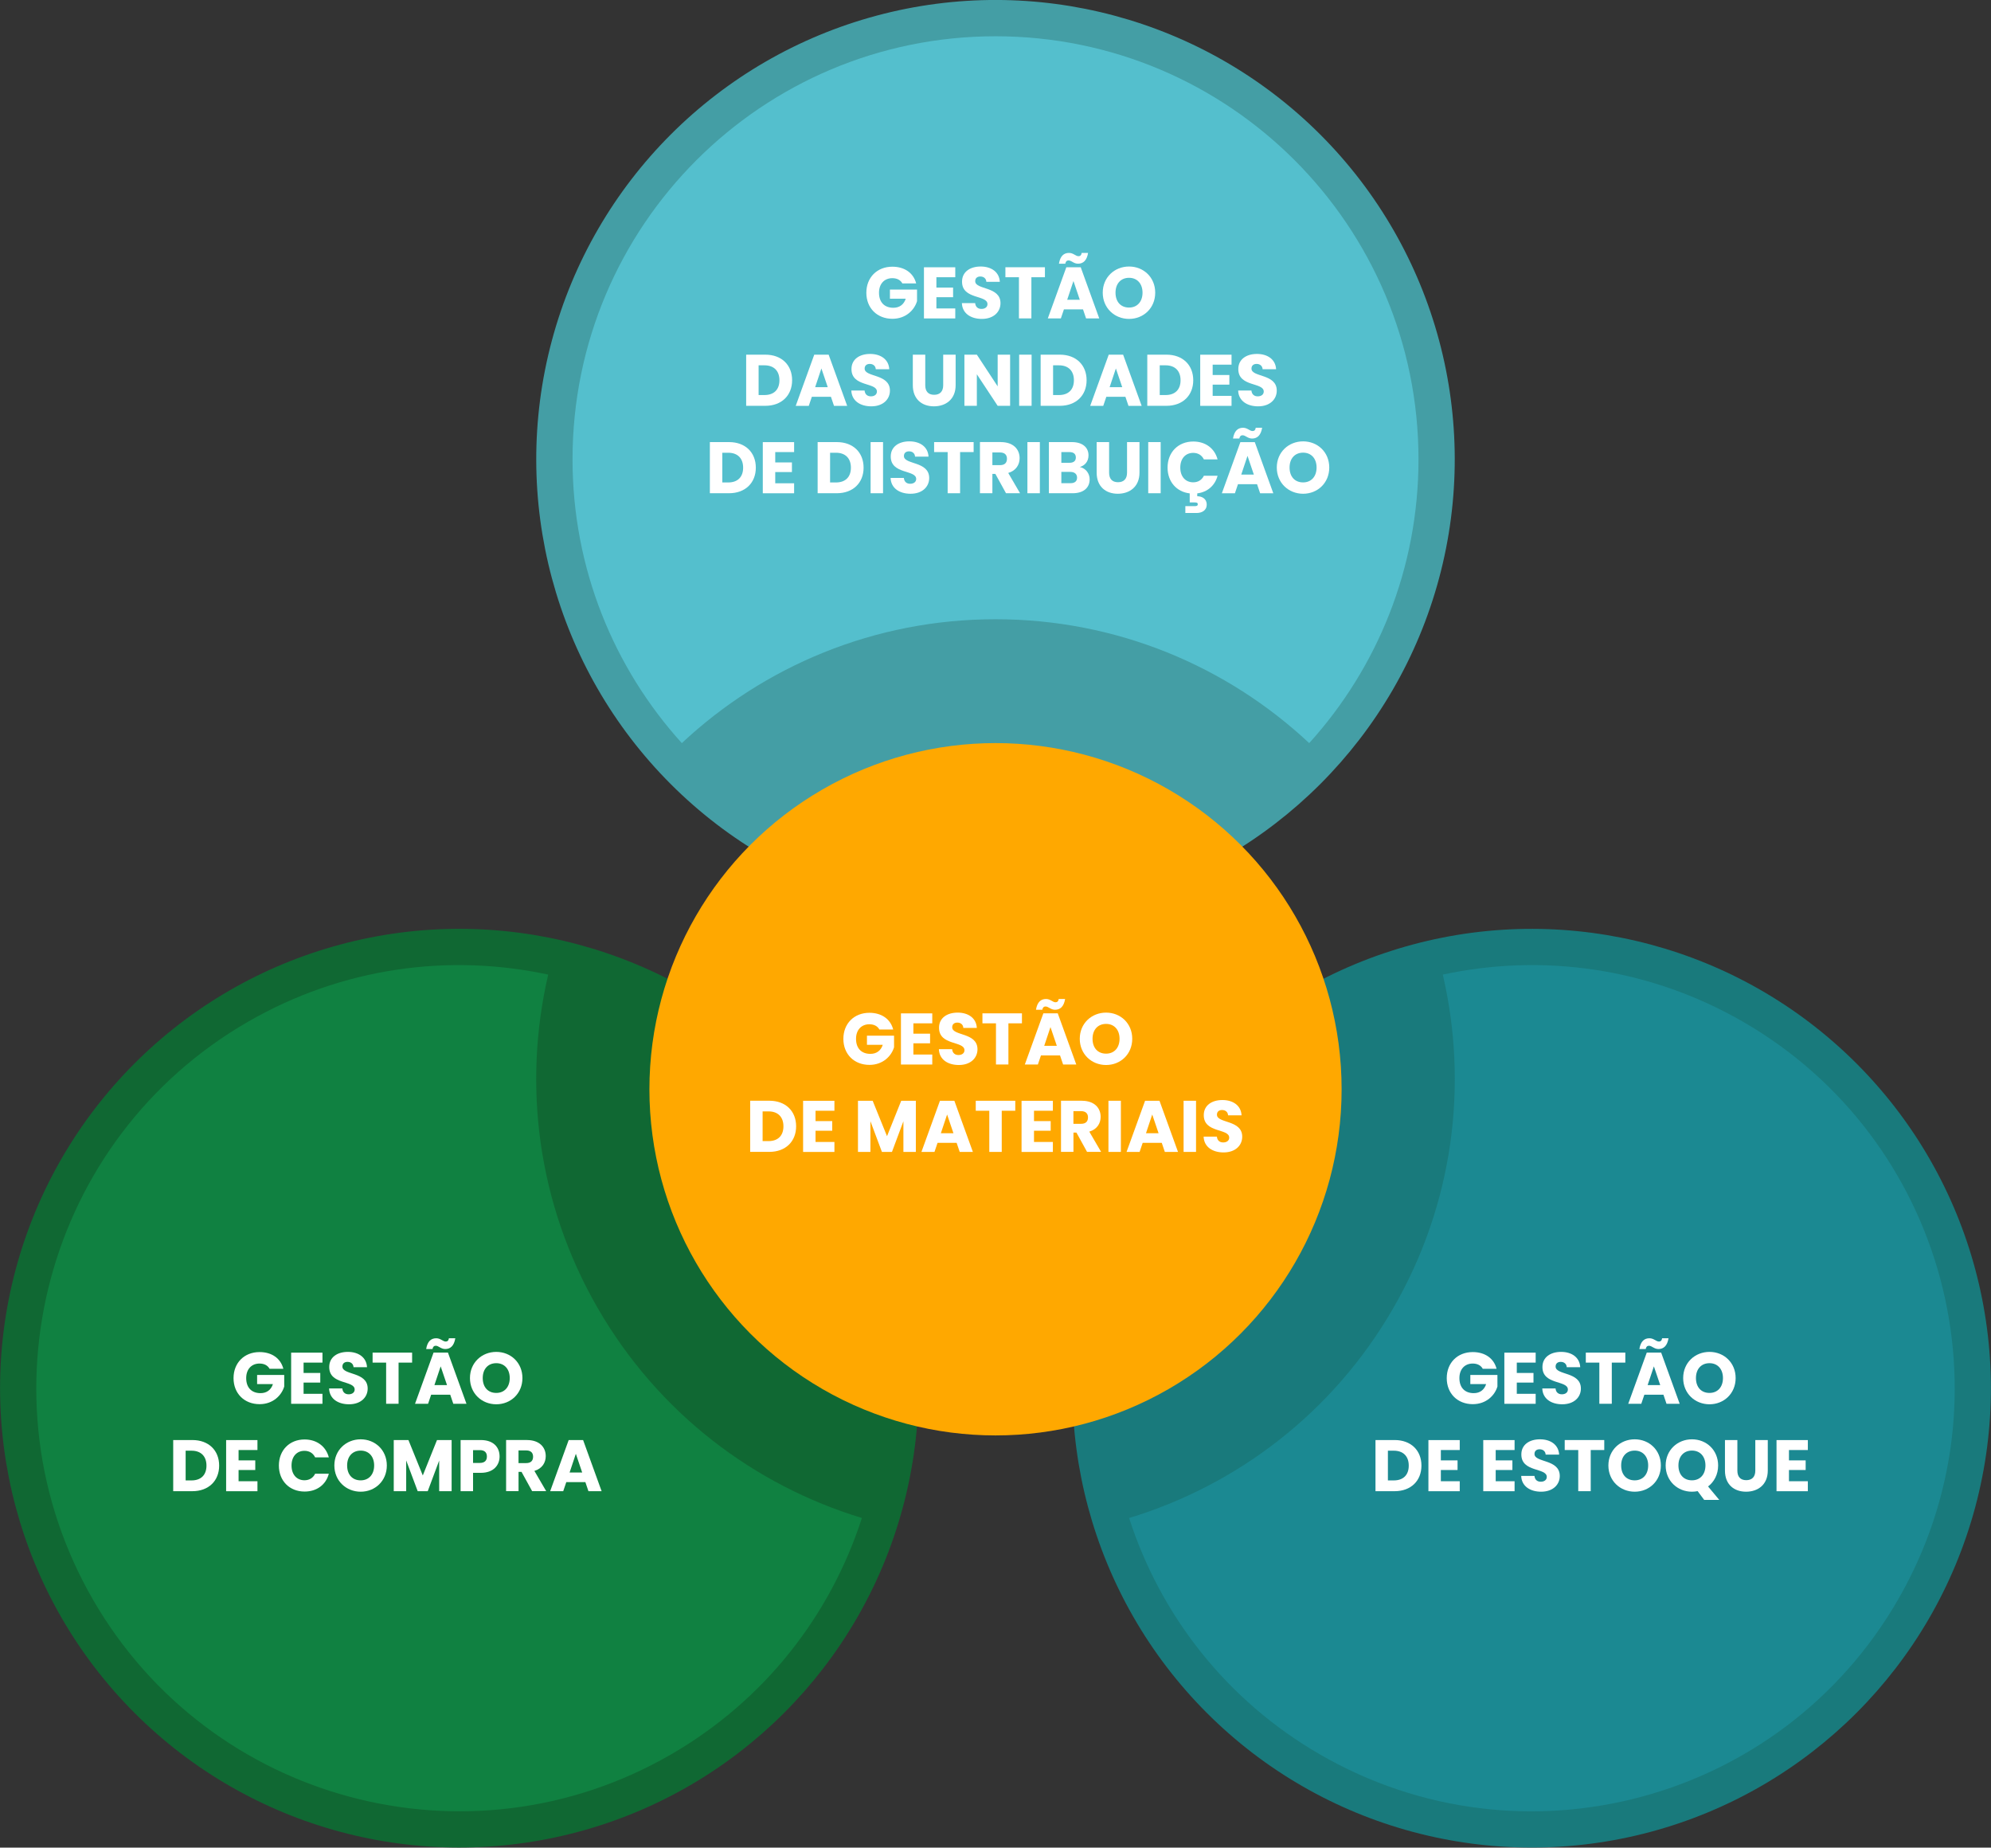 <?xml version="1.0" encoding="UTF-8"?><svg id="Icons" xmlns="http://www.w3.org/2000/svg" viewBox="0 0 656.03 608.67"><rect x="0" y="0" width="656.03" height="608.67" fill="#333333" stroke="none"/><defs><style>.cls-1{fill:#54bfcd;}.cls-2{fill:#fff;}.cls-3{fill:#108141;}.cls-4{fill:#449ea5;}.cls-5{fill:#106833;}.cls-6{fill:#1b8992;}.cls-7{fill:#ffa800;}.cls-8{fill:#197a7c;}</style></defs><circle class="cls-4" cx="328.02" cy="151.32" r="151.32" transform="translate(-10.93 276.26) rotate(-45)"/><path class="cls-1" d="M328.02,204c39.97,0,76.31,15.5,103.36,40.81,22.38-24.72,36.01-57.51,36.01-93.49,0-76.97-62.4-139.37-139.37-139.37s-139.37,62.4-139.37,139.37c0,35.97,13.63,68.76,36.01,93.49,27.05-25.31,63.39-40.81,103.36-40.81Z"/><circle class="cls-5" cx="151.35" cy="457.32" r="151.32" transform="translate(-279.05 240.96) rotate(-45)"/><path class="cls-3" d="M196.97,430.98c-19.98-34.61-24.73-73.83-16.34-109.91-32.6-7.02-67.81-2.43-98.97,15.56C15,375.11-7.83,460.35,30.65,527s123.72,89.5,190.38,51.01c31.15-17.99,52.73-46.19,62.96-77.93-35.44-10.77-67.04-34.49-87.02-69.11Z"/><circle class="cls-8" cx="504.68" cy="457.32" r="151.32" transform="translate(-175.56 490.81) rotate(-45)"/><path class="cls-6" d="M459.06,430.98c-19.98,34.61-51.58,58.33-87.02,69.11,10.22,31.74,31.8,59.94,62.96,77.93,66.66,38.49,151.89,15.65,190.38-51.01s15.65-151.89-51.01-190.38c-31.15-17.99-66.37-22.58-98.97-15.56,8.39,36.08,3.65,75.3-16.34,109.91Z"/><circle class="cls-7" cx="328.02" cy="358.84" r="114.04"/><g><path class="cls-2" d="M294.3,339.16h-4.54c-.62-1.13-1.78-1.73-3.31-1.73-2.64,0-4.39,1.87-4.39,4.8,0,3.12,1.78,4.95,4.73,4.95,2.04,0,3.46-1.08,4.08-2.98h-5.21v-3.02h8.93v3.82c-.86,2.9-3.67,5.81-8.11,5.81-5.04,0-8.59-3.53-8.59-8.57s3.53-8.59,8.57-8.59c4.03,0,6.96,2.06,7.85,5.52Z"/><path class="cls-2" d="M307.18,337.12h-6.22v3.41h5.5v3.17h-5.5v3.7h6.22v3.29h-10.32v-16.85h10.32v3.29Z"/><path class="cls-2" d="M315.94,350.85c-3.62,0-6.46-1.8-6.58-5.21h4.37c.12,1.3,.94,1.92,2.09,1.92s1.97-.6,1.97-1.58c0-3.12-8.42-1.44-8.38-7.42,0-3.19,2.62-4.97,6.14-4.97s6.14,1.82,6.31,5.04h-4.44c-.07-1.08-.84-1.73-1.94-1.75-.98-.02-1.73,.48-1.73,1.54,0,2.93,8.33,1.61,8.33,7.25,0,2.83-2.21,5.18-6.14,5.18Z"/><path class="cls-2" d="M323.7,333.83h13.03v3.29h-4.46v13.56h-4.1v-13.56h-4.46v-3.29Z"/><path class="cls-2" d="M349.28,347.7h-6.29l-1.01,2.98h-4.3l6.1-16.85h4.75l6.1,16.85h-4.34l-1.01-2.98Zm-4.61-18.6c1.44,0,2.18,1.08,3.14,1.08,.55,0,.94-.34,1.03-1.08h2.11c-.41,2.52-1.63,3.55-3.31,3.55-1.44,0-2.18-1.08-3.14-1.08-.55,0-.94,.34-1.06,1.08h-2.09c.41-2.52,1.61-3.55,3.31-3.55Zm1.46,9.26l-2.06,6.17h4.15l-2.09-6.17Z"/><path class="cls-2" d="M364.45,350.85c-4.78,0-8.67-3.58-8.67-8.64s3.89-8.62,8.67-8.62,8.62,3.55,8.62,8.62-3.84,8.64-8.62,8.64Zm0-3.74c2.69,0,4.44-1.94,4.44-4.9s-1.75-4.9-4.44-4.9-4.46,1.9-4.46,4.9,1.73,4.9,4.46,4.9Z"/><path class="cls-2" d="M262.32,371.05c0,4.99-3.46,8.42-8.83,8.42h-6.31v-16.85h6.31c5.38,0,8.83,3.41,8.83,8.42Zm-9.1,4.87c3.1,0,4.92-1.78,4.92-4.87s-1.82-4.92-4.92-4.92h-1.94v9.79h1.94Z"/><path class="cls-2" d="M274.94,365.92h-6.22v3.41h5.5v3.17h-5.5v3.7h6.22v3.29h-10.32v-16.85h10.32v3.29Z"/><path class="cls-2" d="M282.69,362.63h4.85l4.73,11.67,4.68-11.67h4.82v16.85h-4.1v-10.1l-3.77,10.1h-3.31l-3.79-10.13v10.13h-4.1v-16.85Z"/><path class="cls-2" d="M315.21,376.5h-6.29l-1.01,2.98h-4.3l6.1-16.85h4.75l6.1,16.85h-4.34l-1.01-2.98Zm-3.14-9.34l-2.06,6.17h4.15l-2.09-6.17Z"/><path class="cls-2" d="M321.5,362.63h13.03v3.29h-4.46v13.56h-4.1v-13.56h-4.46v-3.29Z"/><path class="cls-2" d="M346.92,365.92h-6.22v3.41h5.5v3.17h-5.5v3.7h6.22v3.29h-10.32v-16.85h10.32v3.29Z"/><path class="cls-2" d="M356.47,362.63c4.13,0,6.19,2.38,6.19,5.3,0,2.11-1.15,4.1-3.74,4.87l3.89,6.67h-4.63l-3.5-6.36h-.98v6.36h-4.1v-16.85h6.89Zm-.24,3.41h-2.54v4.18h2.54c1.54,0,2.26-.79,2.26-2.11,0-1.25-.72-2.06-2.26-2.06Z"/><path class="cls-2" d="M365.23,362.63h4.1v16.85h-4.1v-16.85Z"/><path class="cls-2" d="M382.8,376.5h-6.29l-1.01,2.98h-4.3l6.1-16.85h4.75l6.1,16.85h-4.34l-1.01-2.98Zm-3.14-9.34l-2.06,6.17h4.15l-2.09-6.17Z"/><path class="cls-2" d="M389.99,362.63h4.1v16.85h-4.1v-16.85Z"/><path class="cls-2" d="M403.17,379.65c-3.62,0-6.46-1.8-6.58-5.21h4.37c.12,1.3,.94,1.92,2.09,1.92s1.97-.6,1.97-1.58c0-3.12-8.42-1.44-8.38-7.42,0-3.19,2.62-4.97,6.14-4.97s6.14,1.82,6.31,5.04h-4.44c-.07-1.08-.84-1.73-1.94-1.75-.98-.02-1.73,.48-1.73,1.54,0,2.93,8.33,1.61,8.33,7.25,0,2.83-2.21,5.18-6.14,5.18Z"/></g><g><path class="cls-2" d="M301.87,93.37h-4.54c-.62-1.13-1.78-1.73-3.31-1.73-2.64,0-4.39,1.87-4.39,4.8,0,3.12,1.78,4.95,4.73,4.95,2.04,0,3.46-1.08,4.08-2.98h-5.21v-3.02h8.93v3.82c-.86,2.9-3.67,5.81-8.11,5.81-5.04,0-8.59-3.53-8.59-8.57s3.53-8.59,8.57-8.59c4.03,0,6.96,2.06,7.85,5.52Z"/><path class="cls-2" d="M314.76,91.33h-6.22v3.41h5.5v3.17h-5.5v3.7h6.22v3.29h-10.32v-16.85h10.32v3.29Z"/><path class="cls-2" d="M323.52,105.06c-3.62,0-6.46-1.8-6.58-5.21h4.37c.12,1.3,.94,1.92,2.09,1.92s1.97-.6,1.97-1.58c0-3.12-8.42-1.44-8.38-7.42,0-3.19,2.62-4.97,6.14-4.97s6.14,1.82,6.31,5.04h-4.44c-.07-1.08-.84-1.73-1.94-1.75-.98-.02-1.73,.48-1.73,1.54,0,2.93,8.33,1.61,8.33,7.25,0,2.83-2.21,5.18-6.14,5.18Z"/><path class="cls-2" d="M331.27,88.04h13.03v3.29h-4.46v13.56h-4.1v-13.56h-4.46v-3.29Z"/><path class="cls-2" d="M356.85,101.92h-6.29l-1.01,2.98h-4.3l6.1-16.85h4.75l6.1,16.85h-4.34l-1.01-2.98Zm-4.61-18.6c1.44,0,2.18,1.08,3.14,1.08,.55,0,.94-.34,1.03-1.08h2.11c-.41,2.52-1.63,3.55-3.31,3.55-1.44,0-2.18-1.08-3.14-1.08-.55,0-.94,.34-1.06,1.08h-2.09c.41-2.52,1.61-3.55,3.31-3.55Zm1.46,9.26l-2.06,6.17h4.15l-2.09-6.17Z"/><path class="cls-2" d="M372.02,105.06c-4.78,0-8.67-3.58-8.67-8.64s3.89-8.62,8.67-8.62,8.62,3.55,8.62,8.62-3.84,8.64-8.62,8.64Zm0-3.74c2.69,0,4.44-1.94,4.44-4.9s-1.75-4.9-4.44-4.9-4.46,1.9-4.46,4.9,1.73,4.9,4.46,4.9Z"/><path class="cls-2" d="M261,125.27c0,4.99-3.46,8.42-8.83,8.42h-6.31v-16.85h6.31c5.38,0,8.83,3.41,8.83,8.42Zm-9.1,4.87c3.1,0,4.92-1.78,4.92-4.87s-1.82-4.92-4.92-4.92h-1.94v9.79h1.94Z"/><path class="cls-2" d="M273.79,130.72h-6.29l-1.01,2.98h-4.3l6.1-16.85h4.75l6.1,16.85h-4.34l-1.01-2.98Zm-3.14-9.34l-2.06,6.17h4.15l-2.09-6.17Z"/><path class="cls-2" d="M287.09,133.86c-3.62,0-6.46-1.8-6.58-5.21h4.37c.12,1.3,.94,1.92,2.09,1.92s1.97-.6,1.97-1.58c0-3.12-8.42-1.44-8.38-7.42,0-3.19,2.62-4.97,6.14-4.97s6.14,1.82,6.31,5.04h-4.44c-.07-1.08-.84-1.73-1.94-1.75-.98-.02-1.73,.48-1.73,1.54,0,2.93,8.33,1.61,8.33,7.25,0,2.83-2.21,5.18-6.14,5.18Z"/><path class="cls-2" d="M300.77,116.84h4.1v10.08c0,1.99,.98,3.14,2.93,3.14s2.98-1.15,2.98-3.14v-10.08h4.1v10.06c0,4.66-3.26,6.96-7.15,6.96s-6.96-2.3-6.96-6.96v-10.06Z"/><path class="cls-2" d="M332.83,116.84v16.85h-4.1l-6.86-10.39v10.39h-4.1v-16.85h4.1l6.86,10.44v-10.44h4.1Z"/><path class="cls-2" d="M335.81,116.84h4.1v16.85h-4.1v-16.85Z"/><path class="cls-2" d="M358.03,125.27c0,4.99-3.46,8.42-8.83,8.42h-6.31v-16.85h6.31c5.38,0,8.83,3.41,8.83,8.42Zm-9.1,4.87c3.1,0,4.92-1.78,4.92-4.87s-1.82-4.92-4.92-4.92h-1.94v9.79h1.94Z"/><path class="cls-2" d="M370.82,130.72h-6.29l-1.01,2.98h-4.3l6.1-16.85h4.75l6.1,16.85h-4.34l-1.01-2.98Zm-3.14-9.34l-2.06,6.17h4.15l-2.09-6.17Z"/><path class="cls-2" d="M393.17,125.27c0,4.99-3.46,8.42-8.83,8.42h-6.31v-16.85h6.31c5.38,0,8.83,3.41,8.83,8.42Zm-9.1,4.87c3.1,0,4.92-1.78,4.92-4.87s-1.82-4.92-4.92-4.92h-1.94v9.79h1.94Z"/><path class="cls-2" d="M405.79,120.13h-6.22v3.41h5.5v3.17h-5.5v3.7h6.22v3.29h-10.32v-16.85h10.32v3.29Z"/><path class="cls-2" d="M414.55,133.86c-3.62,0-6.46-1.8-6.58-5.21h4.37c.12,1.3,.94,1.92,2.09,1.92s1.97-.6,1.97-1.58c0-3.12-8.42-1.44-8.38-7.42,0-3.19,2.62-4.97,6.14-4.97s6.14,1.82,6.31,5.04h-4.44c-.07-1.08-.84-1.73-1.94-1.75-.98-.02-1.73,.48-1.73,1.54,0,2.93,8.33,1.61,8.33,7.25,0,2.83-2.21,5.18-6.14,5.18Z"/><path class="cls-2" d="M249.04,154.07c0,4.99-3.46,8.42-8.83,8.42h-6.31v-16.85h6.31c5.38,0,8.83,3.41,8.83,8.42Zm-9.1,4.87c3.1,0,4.92-1.78,4.92-4.87s-1.82-4.92-4.92-4.92h-1.94v9.79h1.94Z"/><path class="cls-2" d="M261.66,148.93h-6.22v3.41h5.5v3.17h-5.5v3.7h6.22v3.29h-10.32v-16.85h10.32v3.29Z"/><path class="cls-2" d="M284.55,154.07c0,4.99-3.46,8.42-8.83,8.42h-6.31v-16.85h6.31c5.38,0,8.83,3.41,8.83,8.42Zm-9.1,4.87c3.1,0,4.92-1.78,4.92-4.87s-1.82-4.92-4.92-4.92h-1.94v9.79h1.94Z"/><path class="cls-2" d="M286.86,145.64h4.1v16.85h-4.1v-16.85Z"/><path class="cls-2" d="M300.03,162.66c-3.62,0-6.46-1.8-6.58-5.21h4.37c.12,1.3,.94,1.92,2.09,1.92s1.97-.6,1.97-1.58c0-3.12-8.42-1.44-8.38-7.42,0-3.19,2.62-4.97,6.14-4.97s6.14,1.82,6.31,5.04h-4.44c-.07-1.08-.84-1.73-1.94-1.75-.98-.02-1.73,.48-1.73,1.54,0,2.93,8.33,1.61,8.33,7.25,0,2.83-2.21,5.18-6.14,5.18Z"/><path class="cls-2" d="M307.78,145.64h13.03v3.29h-4.46v13.56h-4.1v-13.56h-4.46v-3.29Z"/><path class="cls-2" d="M329.77,145.64c4.13,0,6.19,2.38,6.19,5.3,0,2.11-1.15,4.1-3.75,4.87l3.89,6.67h-4.63l-3.5-6.36h-.98v6.36h-4.1v-16.85h6.89Zm-.24,3.41h-2.54v4.18h2.54c1.54,0,2.26-.79,2.26-2.11,0-1.25-.72-2.06-2.26-2.06Z"/><path class="cls-2" d="M338.53,145.64h4.1v16.85h-4.1v-16.85Z"/><path class="cls-2" d="M353.46,162.49h-7.85v-16.85h7.58c3.43,0,5.47,1.7,5.47,4.37,0,2.04-1.22,3.36-2.86,3.84,1.97,.41,3.24,2.14,3.24,4.06,0,2.78-2.04,4.58-5.59,4.58Zm-1.06-13.56h-2.69v3.53h2.69c1.34,0,2.09-.6,2.09-1.75s-.74-1.78-2.09-1.78Zm.29,6.53h-2.98v3.72h3.02c1.37,0,2.16-.62,2.16-1.82s-.84-1.9-2.21-1.9Z"/><path class="cls-2" d="M361.35,145.64h4.1v10.08c0,1.99,.98,3.14,2.93,3.14s2.98-1.15,2.98-3.14v-10.08h4.1v10.06c0,4.66-3.26,6.96-7.15,6.96s-6.96-2.3-6.96-6.96v-10.06Z"/><path class="cls-2" d="M378.34,145.64h4.1v16.85h-4.1v-16.85Z"/><path class="cls-2" d="M393.2,145.45c4.01,0,7.03,2.26,7.99,5.9h-4.51c-.7-1.44-1.97-2.16-3.53-2.16-2.52,0-4.25,1.87-4.25,4.85s1.73,4.85,4.25,4.85c1.56,0,2.83-.72,3.53-2.16h4.51c-.86,3.24-3.34,5.38-6.7,5.81v.94c1.44,0,3.12,.74,3.12,2.74s-1.68,2.78-3.34,2.78h-3.7v-2.26h3.14c.6,0,.96-.14,.96-.62s-.36-.6-.96-.6h-1.7v-2.98c-4.35-.5-7.3-3.86-7.3-8.5,0-5.04,3.5-8.59,8.47-8.59Z"/><path class="cls-2" d="M414.2,159.52h-6.29l-1.01,2.98h-4.3l6.1-16.85h4.75l6.1,16.85h-4.34l-1.01-2.98Zm-4.61-18.6c1.44,0,2.18,1.08,3.14,1.08,.55,0,.94-.34,1.03-1.08h2.11c-.41,2.52-1.63,3.55-3.31,3.55-1.44,0-2.18-1.08-3.14-1.08-.55,0-.94,.34-1.06,1.08h-2.09c.41-2.52,1.61-3.55,3.31-3.55Zm1.46,9.26l-2.06,6.17h4.15l-2.09-6.17Z"/><path class="cls-2" d="M429.37,162.66c-4.78,0-8.67-3.58-8.67-8.64s3.89-8.62,8.67-8.62,8.62,3.55,8.62,8.62-3.84,8.64-8.62,8.64Zm0-3.74c2.69,0,4.44-1.94,4.44-4.9s-1.75-4.9-4.44-4.9-4.46,1.9-4.46,4.9,1.73,4.9,4.46,4.9Z"/></g><g><path class="cls-2" d="M493.11,450.93h-4.54c-.62-1.13-1.78-1.73-3.31-1.73-2.64,0-4.39,1.87-4.39,4.8,0,3.12,1.78,4.95,4.73,4.95,2.04,0,3.46-1.08,4.08-2.98h-5.21v-3.02h8.93v3.82c-.86,2.9-3.67,5.81-8.11,5.81-5.04,0-8.59-3.53-8.59-8.57s3.53-8.59,8.57-8.59c4.03,0,6.96,2.06,7.85,5.52Z"/><path class="cls-2" d="M506,448.89h-6.22v3.41h5.5v3.17h-5.5v3.7h6.22v3.29h-10.32v-16.85h10.32v3.29Z"/><path class="cls-2" d="M514.76,462.62c-3.62,0-6.46-1.8-6.58-5.21h4.37c.12,1.3,.94,1.92,2.09,1.92s1.97-.6,1.97-1.58c0-3.12-8.42-1.44-8.38-7.42,0-3.19,2.62-4.97,6.14-4.97s6.14,1.82,6.31,5.04h-4.44c-.07-1.08-.84-1.73-1.94-1.75-.98-.02-1.73,.48-1.73,1.54,0,2.93,8.33,1.61,8.33,7.25,0,2.83-2.21,5.18-6.14,5.18Z"/><path class="cls-2" d="M522.51,445.6h13.03v3.29h-4.46v13.56h-4.1v-13.56h-4.46v-3.29Z"/><path class="cls-2" d="M548.1,459.47h-6.29l-1.01,2.98h-4.3l6.1-16.85h4.75l6.1,16.85h-4.34l-1.01-2.98Zm-4.61-18.6c1.44,0,2.18,1.08,3.14,1.08,.55,0,.94-.34,1.03-1.08h2.11c-.41,2.52-1.63,3.55-3.31,3.55-1.44,0-2.18-1.08-3.14-1.08-.55,0-.94,.34-1.06,1.08h-2.09c.41-2.52,1.61-3.55,3.31-3.55Zm1.46,9.26l-2.06,6.17h4.15l-2.09-6.17Z"/><path class="cls-2" d="M563.27,462.62c-4.78,0-8.67-3.58-8.67-8.64s3.89-8.62,8.67-8.62,8.62,3.55,8.62,8.62-3.84,8.64-8.62,8.64Zm0-3.74c2.69,0,4.44-1.94,4.44-4.9s-1.75-4.9-4.44-4.9-4.46,1.9-4.46,4.9,1.73,4.9,4.46,4.9Z"/><path class="cls-2" d="M468.36,482.83c0,4.99-3.46,8.42-8.83,8.42h-6.31v-16.85h6.31c5.38,0,8.83,3.41,8.83,8.42Zm-9.1,4.87c3.1,0,4.92-1.78,4.92-4.87s-1.82-4.92-4.92-4.92h-1.95v9.79h1.95Z"/><path class="cls-2" d="M480.98,477.69h-6.22v3.41h5.5v3.17h-5.5v3.7h6.22v3.29h-10.32v-16.85h10.32v3.29Z"/><path class="cls-2" d="M499.05,477.69h-6.22v3.41h5.5v3.17h-5.5v3.7h6.22v3.29h-10.32v-16.85h10.32v3.29Z"/><path class="cls-2" d="M507.81,491.42c-3.62,0-6.46-1.8-6.58-5.21h4.37c.12,1.3,.94,1.92,2.09,1.92s1.97-.6,1.97-1.58c0-3.12-8.42-1.44-8.38-7.42,0-3.19,2.62-4.97,6.14-4.97s6.14,1.82,6.31,5.04h-4.44c-.07-1.08-.84-1.73-1.95-1.75-.98-.02-1.73,.48-1.73,1.54,0,2.93,8.33,1.61,8.33,7.25,0,2.83-2.21,5.18-6.14,5.18Z"/><path class="cls-2" d="M515.57,474.4h13.03v3.29h-4.46v13.56h-4.11v-13.56h-4.46v-3.29Z"/><path class="cls-2" d="M538.63,491.42c-4.78,0-8.67-3.58-8.67-8.64s3.89-8.62,8.67-8.62,8.62,3.55,8.62,8.62-3.84,8.64-8.62,8.64Zm0-3.74c2.69,0,4.44-1.94,4.44-4.9s-1.75-4.9-4.44-4.9-4.46,1.9-4.46,4.9,1.73,4.9,4.46,4.9Z"/><path class="cls-2" d="M562.8,489.69l3.7,4.44h-4.97l-2.16-2.9c-.6,.12-1.22,.19-1.87,.19-4.78,0-8.67-3.58-8.67-8.64s3.89-8.62,8.67-8.62,8.62,3.55,8.62,8.62c0,2.95-1.3,5.38-3.31,6.91Zm-5.3-2.02c2.69,0,4.44-1.94,4.44-4.9s-1.75-4.9-4.44-4.9-4.46,1.9-4.46,4.9,1.73,4.9,4.46,4.9Z"/><path class="cls-2" d="M568.36,474.4h4.1v10.08c0,1.99,.98,3.14,2.93,3.14s2.98-1.15,2.98-3.14v-10.08h4.11v10.06c0,4.66-3.26,6.96-7.15,6.96s-6.96-2.3-6.96-6.96v-10.06Z"/><path class="cls-2" d="M595.68,477.69h-6.22v3.41h5.5v3.17h-5.5v3.7h6.22v3.29h-10.32v-16.85h10.32v3.29Z"/></g><g><path class="cls-2" d="M93.36,450.93h-4.54c-.62-1.13-1.78-1.73-3.31-1.73-2.64,0-4.39,1.87-4.39,4.8,0,3.12,1.78,4.95,4.73,4.95,2.04,0,3.46-1.08,4.08-2.98h-5.21v-3.02h8.93v3.82c-.86,2.9-3.67,5.81-8.11,5.81-5.04,0-8.59-3.53-8.59-8.57s3.53-8.59,8.57-8.59c4.03,0,6.96,2.06,7.85,5.52Z"/><path class="cls-2" d="M106.25,448.89h-6.22v3.41h5.5v3.17h-5.5v3.7h6.22v3.29h-10.32v-16.85h10.32v3.29Z"/><path class="cls-2" d="M115.01,462.62c-3.62,0-6.46-1.8-6.58-5.21h4.37c.12,1.3,.94,1.92,2.09,1.92s1.97-.6,1.97-1.58c0-3.12-8.42-1.44-8.38-7.42,0-3.19,2.62-4.97,6.14-4.97s6.14,1.82,6.31,5.04h-4.44c-.07-1.08-.84-1.73-1.94-1.75-.98-.02-1.73,.48-1.73,1.54,0,2.93,8.33,1.61,8.33,7.25,0,2.83-2.21,5.18-6.14,5.18Z"/><path class="cls-2" d="M122.76,445.6h13.03v3.29h-4.46v13.56h-4.1v-13.56h-4.46v-3.29Z"/><path class="cls-2" d="M148.35,459.47h-6.29l-1.01,2.98h-4.3l6.1-16.85h4.75l6.1,16.85h-4.34l-1.01-2.98Zm-4.61-18.6c1.44,0,2.18,1.08,3.14,1.08,.55,0,.94-.34,1.03-1.08h2.11c-.41,2.52-1.63,3.55-3.31,3.55-1.44,0-2.18-1.08-3.14-1.08-.55,0-.94,.34-1.06,1.08h-2.09c.41-2.52,1.61-3.55,3.31-3.55Zm1.46,9.26l-2.06,6.17h4.15l-2.09-6.17Z"/><path class="cls-2" d="M163.52,462.62c-4.78,0-8.67-3.58-8.67-8.64s3.89-8.62,8.67-8.62,8.62,3.55,8.62,8.62-3.84,8.64-8.62,8.64Zm0-3.74c2.69,0,4.44-1.94,4.44-4.9s-1.75-4.9-4.44-4.9-4.46,1.9-4.46,4.9,1.73,4.9,4.46,4.9Z"/><path class="cls-2" d="M72.21,482.83c0,4.99-3.46,8.42-8.83,8.42h-6.31v-16.85h6.31c5.38,0,8.83,3.41,8.83,8.42Zm-9.1,4.87c3.1,0,4.92-1.78,4.92-4.87s-1.82-4.92-4.92-4.92h-1.94v9.79h1.94Z"/><path class="cls-2" d="M84.83,477.69h-6.22v3.41h5.5v3.17h-5.5v3.7h6.22v3.29h-10.32v-16.85h10.32v3.29Z"/><path class="cls-2" d="M100.36,474.21c4.01,0,7.03,2.26,7.99,5.9h-4.51c-.7-1.44-1.97-2.16-3.53-2.16-2.52,0-4.25,1.87-4.25,4.85s1.73,4.85,4.25,4.85c1.56,0,2.83-.72,3.53-2.16h4.51c-.96,3.65-3.98,5.88-7.99,5.88-4.97,0-8.47-3.53-8.47-8.57s3.5-8.59,8.47-8.59Z"/><path class="cls-2" d="M118.84,491.42c-4.78,0-8.67-3.58-8.67-8.64s3.89-8.62,8.67-8.62,8.62,3.55,8.62,8.62-3.84,8.64-8.62,8.64Zm0-3.74c2.69,0,4.44-1.94,4.44-4.9s-1.75-4.9-4.44-4.9-4.46,1.9-4.46,4.9,1.73,4.9,4.46,4.9Z"/><path class="cls-2" d="M129.73,474.4h4.85l4.73,11.67,4.68-11.67h4.82v16.85h-4.1v-10.1l-3.77,10.1h-3.31l-3.79-10.13v10.13h-4.1v-16.85Z"/><path class="cls-2" d="M158.41,485.2h-2.54v6.05h-4.1v-16.85h6.65c4.13,0,6.19,2.33,6.19,5.42,0,2.78-1.9,5.38-6.19,5.38Zm-.31-3.26c1.63,0,2.33-.82,2.33-2.11s-.7-2.11-2.33-2.11h-2.23v4.22h2.23Z"/><path class="cls-2" d="M173.63,474.4c4.13,0,6.19,2.38,6.19,5.3,0,2.11-1.15,4.1-3.74,4.87l3.89,6.67h-4.63l-3.5-6.36h-.98v6.36h-4.1v-16.85h6.89Zm-.24,3.41h-2.54v4.18h2.54c1.54,0,2.26-.79,2.26-2.11,0-1.25-.72-2.06-2.26-2.06Z"/><path class="cls-2" d="M192.88,488.27h-6.29l-1.01,2.98h-4.3l6.1-16.85h4.75l6.1,16.85h-4.34l-1.01-2.98Zm-3.14-9.34l-2.06,6.17h4.15l-2.09-6.17Z"/></g></svg>
